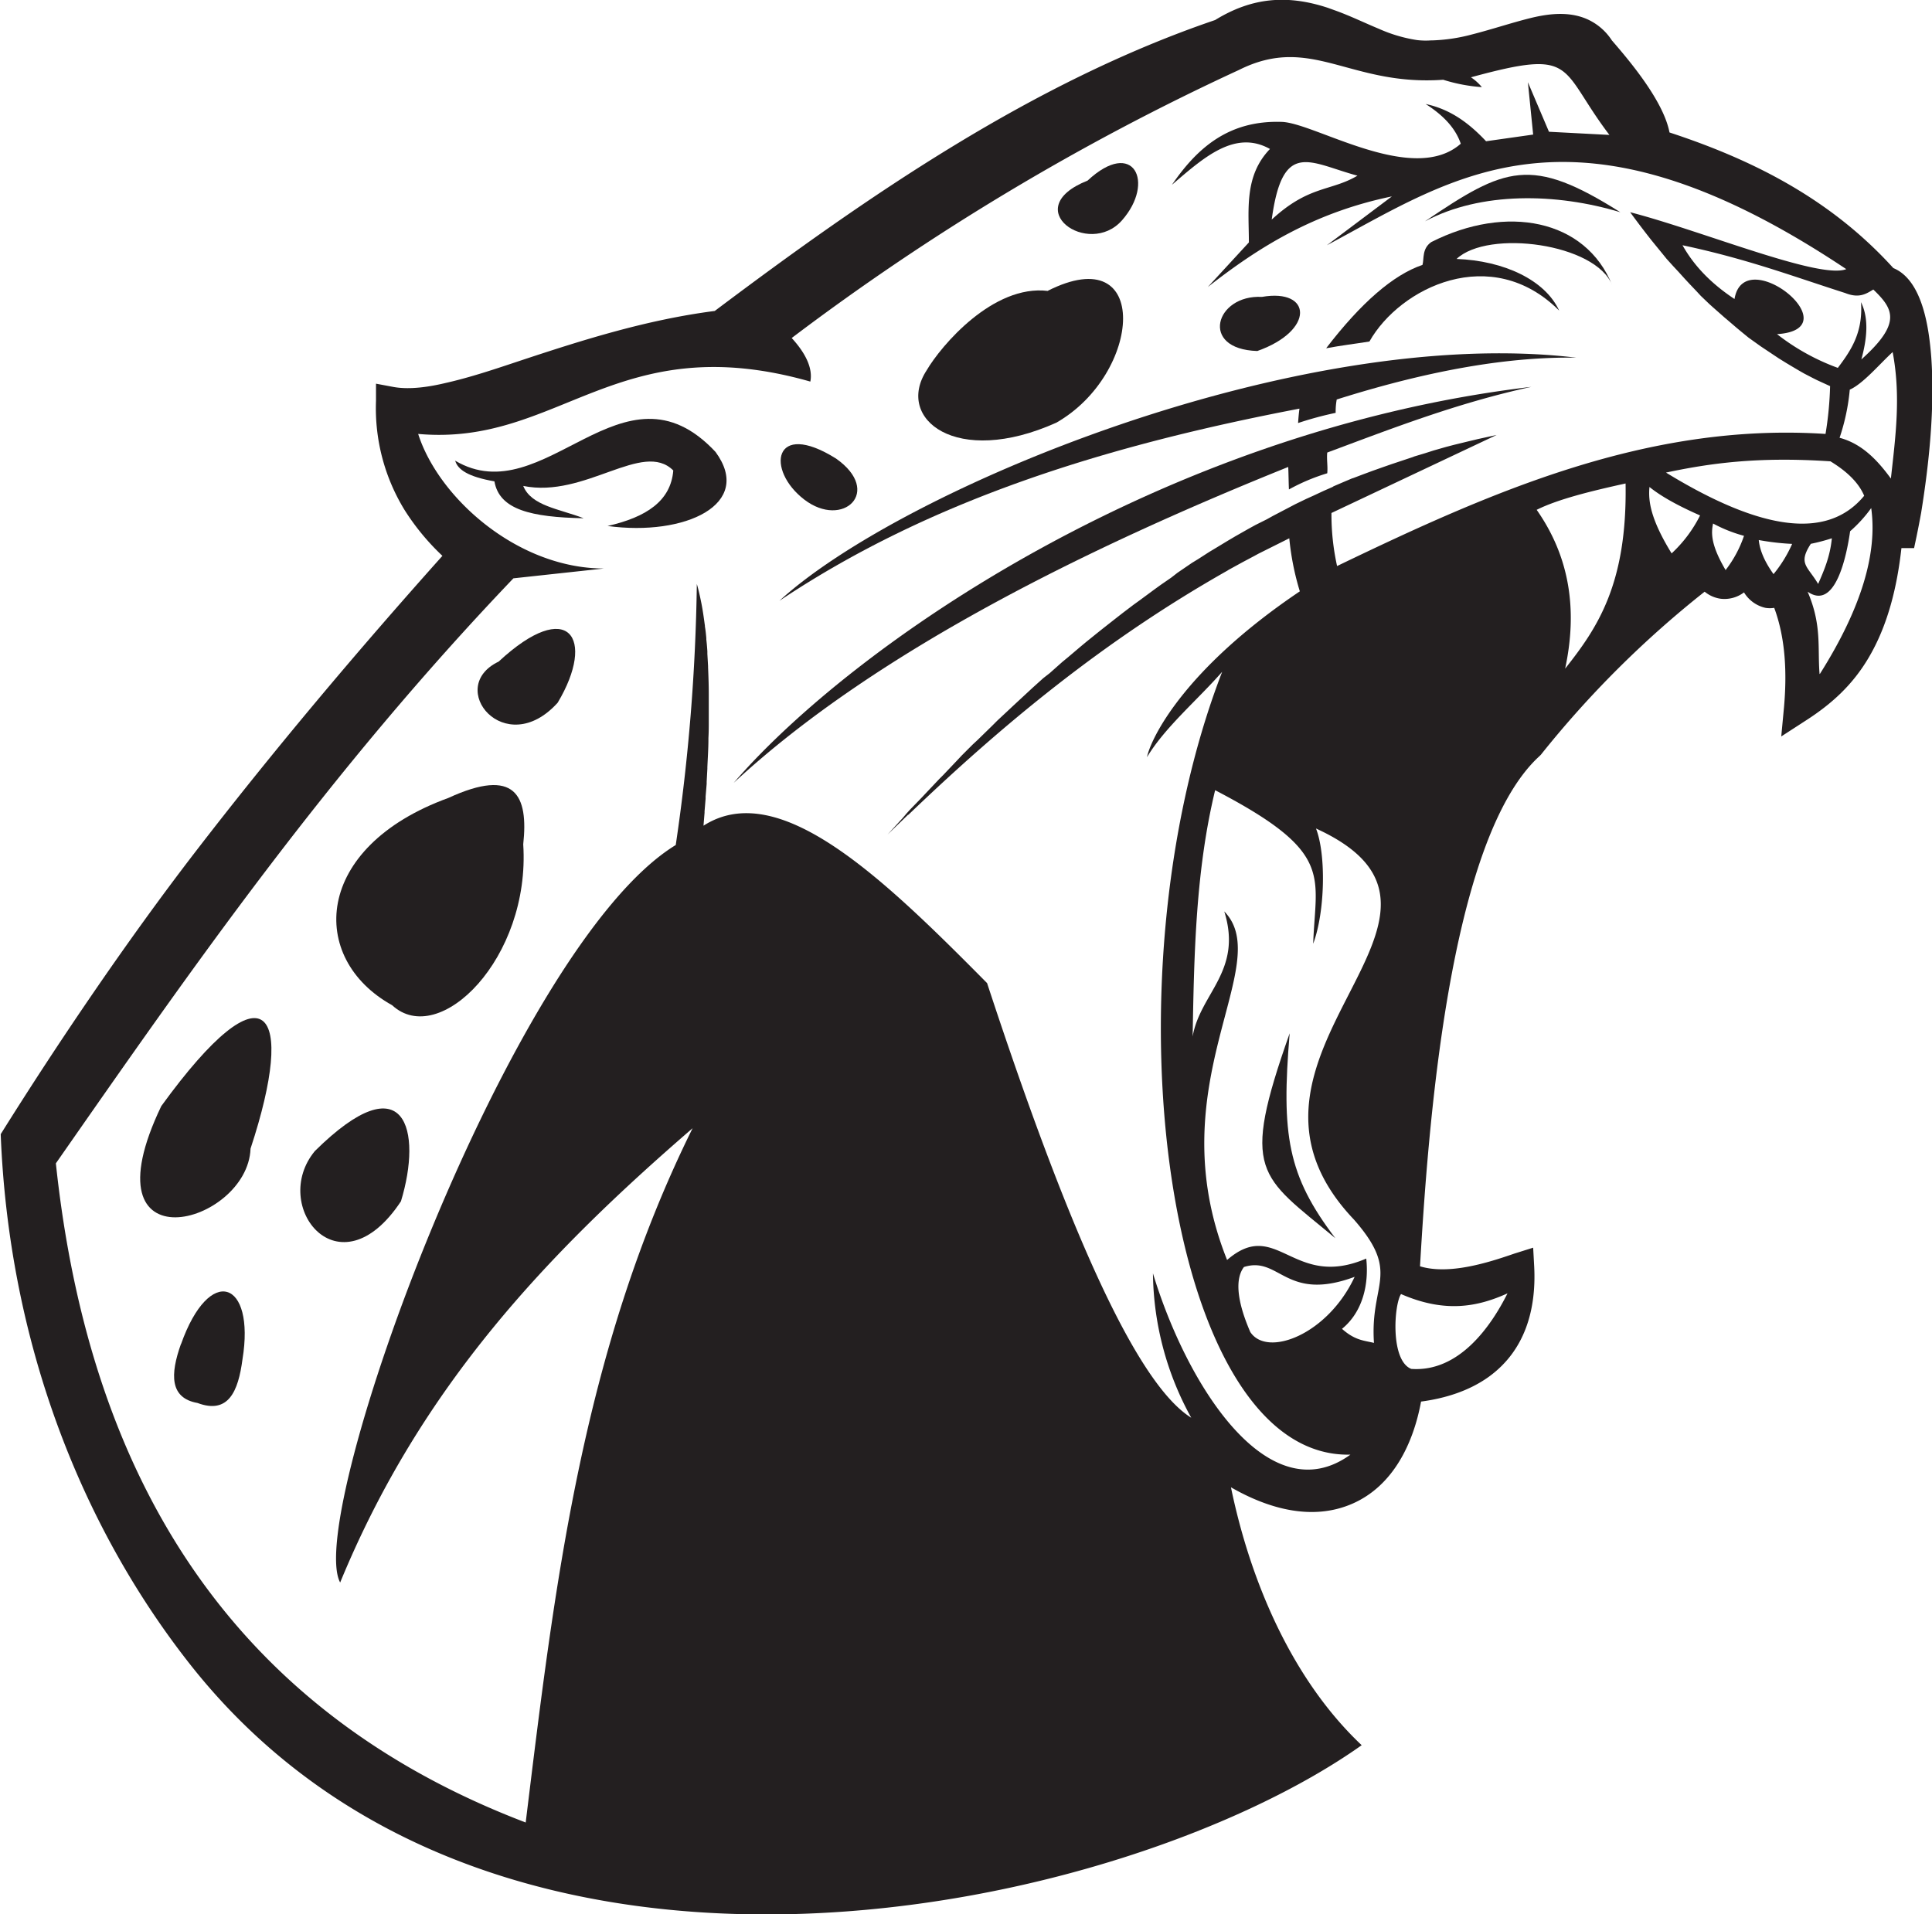 <svg id="Layer_1" data-name="Layer 1" xmlns="http://www.w3.org/2000/svg" viewBox="0 0 549.8 544.8"><title>Leopard869_1c</title><path d="M274.7-170.6c-.6-7.8-2.3-22-10.8-25.5-17.5-19.3-39.3-30.6-63.7-38.6-1.7-8.9-11.2-20.2-16.4-26.2a16.3,16.3,0,0,0-7.4-6.2c-5.1-2.1-10.8-1.4-16-.1s-10.9,3.2-16.4,4.6a49.4,49.4,0,0,1-11.4,1.7h-.3a20.9,20.9,0,0,1-4-.1,42.2,42.2,0,0,1-10.8-3.2c-4.1-1.7-8-3.6-12.1-5.1l-2.5-.9c-11.6-3.8-21.6-2.9-32,3.5C18.9-249-28-216.6-71.5-183.9c-19.3,2.5-37.1,8.1-55.5,14.2-6.9,2.3-14,4.7-21.1,6.3-4.6,1.1-10.3,2-15,1.1l-4.8-.9v4.9a55.4,55.4,0,0,0,8.1,31,67.2,67.2,0,0,0,10.8,13.1c-24.4,27.3-48.1,55.4-70.5,84.5-19,24.7-38.7,53.7-55.2,80.1,2.3,58.5,22.4,110.9,53.9,150.9,87.7,111.3,266.7,70.3,333.4,23-19.4-18.3-31.5-45.8-37.2-73.4,10.6,6.1,23.2,9.7,34.7,4.6s17.2-17.1,19.4-29c6.8-.9,13.6-3,19.2-7,10.3-7.4,13.6-19,13-31.3l-.3-5.5L156,84.4c-7.5,2.6-18.6,6.1-26.8,3.6,2.2-37.4,7.9-121.4,34-145.2l.2-.2.2-.2A288.5,288.5,0,0,1,210.2-104a9.2,9.2,0,0,0,4.5,2,9.2,9.2,0,0,0,6.7-1.8,9.6,9.6,0,0,0,6.1,4.4,7.6,7.6,0,0,0,2.5,0c3.3,8.9,3.6,18.8,2.8,28.1l-.8,8.5,7.1-4.6c7.3-4.7,13.2-10.1,17.7-17.7,5.6-9.4,8.2-20.5,9.4-31.3h3.6l.7-3.3q.7-3.4,1.3-6.7C274.1-140.6,275.7-156.3,274.7-170.6ZM258.2-190c5.7,5.5,8.2,9.5-3.4,19.9,1.6-5.9,2.2-11.6-.1-16.3.6,8.7-2.9,13.8-6.6,18.7a63.3,63.3,0,0,1-17.3-9.6c21.5-1.4-9.4-26.3-12.1-10-7.1-4.7-11.7-9.8-14.8-15.3,18.4,3.9,31.6,8.9,46.3,13.6C254.2-187.4,256.2-188.8,258.2-190ZM110.4,74.7c13.5,15.4,4.5,17.9,5.7,35.1-2.9-.7-5.4-.7-9.1-4,5.9-4.8,7.7-12.7,6.9-20-20.9,9-25.4-11.9-39.6.4-20-50,14-84-.8-99.2,5.3,17-6.9,23.3-9,35.6.4-23.7.9-47.4,6.4-70.1,34,17.7,28.6,24.1,27.9,43.7,3.4-9.1,3.7-25.4.8-32.8C154.1-11.7,66,28,110.4,74.7ZM80.9,106.7c-4.2-9.7-4.1-15.5-1.8-18.5C89.3,85,90.9,98.3,110.6,91,102.9,107.5,85.7,114,80.9,106.7Zm73.2-11c-4.7,9.4-13.8,22.5-27.4,21.5-6-2.4-4.9-18.3-2.9-21.3C136.4,101.4,145.7,99.5,154.1,95.7Zm-48.5-207a67.9,67.9,0,0,1-1.6-15.1l47-22.2-5.5,1.2-.8.2-1.7.4-3.7.9-.8.2-1.9.5-3.5,1-2.5.8-3,.9-.5.2-2.4.8-3,1-.6.2-2.3.8-3.1,1.1-2.7,1-2.9,1.1H110l-2.6,1.1-2.8,1.2-.3.2-2.5,1.1-3,1.4-2,.9-3.1,1.5-1.9,1-4.4,2.3-1.8,1L82.4-123l-2,1.1-3.7,2.1-2.2,1.3-3.3,2-2,1.2-3.1,2-1.8,1.1-4.1,2.8L58.4-108l-2.9,2-1.8,1.3-4.2,3.1-1.8,1.3-2.9,2.2-1.8,1.4-4.2,3.3-1.5,1.2-3.1,2.5-1.8,1.5-3.3,2.8-1.7,1.4-3.6,3.2L22-79.4l-3,2.7-1.4,1.3-4.1,3.8-1.6,1.5-3,2.8L7.4-65.8l-4.1,4L1.9-60.5l-3.1,3.1-1.5,1.6-3.8,4-1.1,1.1-3.5,3.7-1.5,1.6L-15.9-42l-1,1.1L-18-39.6l-4.3,4.7,5.8-5.6h.1C10.2-66,39.2-90.1,74.4-110h0l.3-.2,3.1-1.7,1.1-.6,3.2-1.7,1.1-.6,3.4-1.7,1-.5,4.4-2.2a76.1,76.1,0,0,0,3,15.1C61.9-81.8,52.6-62.2,51.5-56.9c5.2-8.6,14.3-16.2,21.4-24.3C38.5,7.8,57.2,142.9,109.4,141.6,86.2,158.4,63,122.3,53.2,90a86.7,86.7,0,0,0,10.9,41.1c-16.1-10-36-56.4-58.1-123.7C-23.6-22.5-53.2-51.2-74.7-37.4l.3-3.7v-.4l.3-3.6v-.6l.3-3.6v-.6q.1-1.9.2-3.7v-.4c.1-2.6.3-5.3.3-7.9v-.4q.1-1.9.1-3.8v-.5q0-1.9,0-3.7c0-.2,0-.3,0-.5s0-2.5,0-3.8v-.3c0-2.6-.1-5.2-.2-7.6v-.3q-.1-1.8-.2-3.5V-87q-.1-1.7-.3-3.4v-.4c-.1-1.1-.2-2.2-.4-3.3v-.2c-.3-2.2-.6-4.4-1-6.4s-.8-3.8-1.3-5.5a556.2,556.2,0,0,1-6,74.3c-47,28.7-105.7,190.9-95.5,209.9,23-55.9,59.1-93.7,100.3-129.3-31.6,63.8-39.3,130.7-47.5,197.6-82.1-31.3-124-96-133.7-187.6,38.7-55.5,77.2-111,130.2-166.5l25.8-2.8c-24.6,0-47.1-20.1-52.9-38.3,40.2,3.6,56.4-30.6,111.6-14.9.7-3.5-1-7.7-5.3-12.4A690,690,0,0,1,77.7-252.5c20.6-10.3,31.4,4.7,58.1,2.8a47.9,47.9,0,0,0,11,2.1,14.3,14.3,0,0,0-3.1-2.8c30.4-8.3,24.8-2.8,39.4,16.4l-17.2-.9-6-14.1,1.5,14.9L148-232.2c-4.8-5.1-10.1-9.1-17.2-10.6,4.7,3,8.4,6.6,10,11.3-13.5,11.9-41-5.6-50.7-6.2-15.3-.6-24.3,7.4-31.5,17.9,9-7.7,17.9-15.8,27.9-10.2-7.4,7.7-6,17.3-6,26.6L68.8-190.7c14.3-11.2,30.1-21.2,52.4-25.8l-18.5,13.9c36.4-19.4,70.4-44.9,147.8,6.8-7.6,3-41-10.9-61.5-16.2q3,4.1,6,7.9l1.3,1.6,1.8,2.2,1.3,1.6,1.9,2.1,1.4,1.5,1.9,2.1,1.3,1.4,2,2.1,1.2,1.3,2.4,2.3,1,.9,3.4,3,.6.5,2.8,2.4,1.2,1,2.2,1.8,1.4,1,2.1,1.5,1.5,1,2.1,1.4,1.5,1,2.1,1.3,1.5.9,2.2,1.3,1.4.8,2.5,1.3,1.2.6,3.7,1.7a98.3,98.3,0,0,1-1.3,13.6C194.1-152.2,149.6-132.5,105.6-111.3Zm5.8-111.1c-7.6,4.5-13.8,2.7-24.4,12.5C90.1-232.8,97.7-226.1,111.4-222.4ZM170.5-82.1c3.5-16.3,1.5-31.5-8.1-45.2,6-3,15.3-5.3,25.3-7.5C188.2-106.1,179.6-93.6,170.5-82.1Zm30.3-32.8c-5.9-9.6-6.7-14.8-6.3-18.9,3.1,2.5,7.6,5.1,14.4,8.1A37.8,37.8,0,0,1,200.8-114.9Zm15.4,4.8c-4.2-7.1-4.2-10.5-3.6-13.3a40.9,40.9,0,0,0,8.8,3.5A33.3,33.3,0,0,1,216.2-110.2Zm13.6,1.1c-2.5-3.5-3.9-6.7-4.2-9.7a72,72,0,0,0,9.5,1.1A36.8,36.8,0,0,1,229.8-109Zm-30.6-28.9c12.3-2.6,25.9-4.6,46.8-3.2,4.6,2.8,8,6,9.6,9.8C244.9-118.3,225.5-121.8,199.2-137.9Zm41.1,20.3a55.2,55.2,0,0,0,6.1-1.6c-.5,5.2-2.2,9.1-3.9,13C239.5-111.3,236.7-111.9,240.4-117.6Zm2.6,37c-.6-7.5.7-13.9-3.4-23.4,7.9,5.5,11.1-10.2,12.1-17.2a39,39,0,0,0,6-6.6C259.4-114.9,254.8-99.3,243-80.6Zm20.3-55.6c-3.8-5.2-8.2-9.9-14.6-11.6a59.7,59.7,0,0,0,2.9-13.7c3.8-1.7,8.3-7.1,12.2-10.7C266.1-159.6,264.5-148,263.2-136.2Z" transform="translate(274.9 272.4)" style="fill:#231f20;fill-rule:evenodd"/><path d="M-147.3-45.3c19.1-8.8,22.8-.7,21.3,13.2,2.1,32.4-23.9,58.2-37.3,45.8-24-13.3-22.5-45,16-59" transform="translate(274.9 272.4)" style="fill:#231f20;fill-rule:evenodd"/><path d="M-229,42.4c29.9-41.2,38.5-27.6,25.4,12.1-.8,21.8-47.7,34.4-25.4-12.1" transform="translate(274.9 272.4)" style="fill:#231f20;fill-rule:evenodd"/><path d="M-185.3,55.2c25.9-25.6,30.6-5.7,24.5,14.3-17.6,26.6-37.4,1.3-24.5-14.3" transform="translate(274.9 272.4)" style="fill:#231f20;fill-rule:evenodd"/><path d="M-223.4,110.2c8.1-22.9,21.2-18.2,17.5,4.3-1.2,9.1-4,15.7-12.8,12.4-7.9-1.4-7.8-8.1-4.7-16.8" transform="translate(274.9 272.4)" style="fill:#231f20;fill-rule:evenodd"/><path d="M84.2-187.9c14.3-2.5,15.1,9.6-1.3,15.4-16.6-.5-11.9-16.1,1.3-15.4" transform="translate(274.9 272.4)" style="fill:#231f20;fill-rule:evenodd"/><path d="M23.2-189.6c29.6-15,26.9,23.6,2.5,37.5-28.5,12.8-45.9-1.1-36.9-14.9,4.1-7,18.9-24.5,34.5-22.6" transform="translate(274.9 272.4)" style="fill:#231f20;fill-rule:evenodd"/><path d="M34.6-221c13.1-12.2,19.3.5,9.8,11.3s-29.7-3.4-9.8-11.3" transform="translate(274.9 272.4)" style="fill:#231f20;fill-rule:evenodd"/><path d="M-37-141.9c-17.9-11.2-20,3.3-9,11.7s22.4-2.3,9-11.7" transform="translate(274.9 272.4)" style="fill:#231f20;fill-rule:evenodd"/><path d="M-145.4-141.3c25.5,15.1,47.7-30.7,74.1-2.5,11,14.9-8.6,24.1-30.7,21.1,11-2.5,18-7.1,18.7-15.8-8.7-8.7-25.1,8-42.7,4.4,2.3,5.7,10.2,6.5,17.2,9.2-14.9-.3-24-2.4-25.4-10.5-7.4-1.3-10.5-3.3-11.2-6" transform="translate(274.9 272.4)" style="fill:#231f20;fill-rule:evenodd"/><path d="M-133-84.1c19.9-18.5,27.8-6.7,16.8,11.7-15,16.6-32.1-4.4-16.8-11.7" transform="translate(274.9 272.4)" style="fill:#231f20;fill-rule:evenodd"/><path d="M-66.1-49.6c34-39.4,122.2-100.3,227-112.7-21.2,4.6-40.1,12-58.1,18.7-.2,2,.2,3.9,0,5.9a56.1,56.1,0,0,0-10.9,4.6c-.1-2.1-.1-4.3-.2-6.4C37.8-117.8-24.7-88-66.1-49.6" transform="translate(274.9 272.4)" style="fill:#231f20;fill-rule:evenodd"/><path d="M-53.1-101.4c34.4-31.6,147.4-78.7,226.8-69.2-18.4-.3-40.7,3.2-68.2,11.9a18.8,18.8,0,0,0-.3,3.8A96.2,96.2,0,0,0,94.5-152c.1-1.4.2-2.7.4-4.1-53.3,10.2-104.2,25.4-148,54.7" transform="translate(274.9 272.4)" style="fill:#231f20;fill-rule:evenodd"/><path d="M102.6-173.3c4.3-.8,7.8-1.2,12.2-1.9,8.7-15.4,34.7-28.1,54-8.8-4-8.7-15.7-14.2-29.2-14.7,9-8.5,39.7-4.4,44.3,7.5-7.6-18.9-30.2-23.1-51.5-12.3-2.7,1.9-2,4.8-2.5,6.5-8.3,2.8-17.5,10.8-27.4,23.7" transform="translate(274.9 272.4)" style="fill:#231f20;fill-rule:evenodd"/><path d="M130.6-209.4c22.9-15.5,30.1-18.7,55.6-2.6-18.2-5.5-39.7-5.9-55.6,2.6" transform="translate(274.9 272.4)" style="fill:#231f20;fill-rule:evenodd"/><path d="M92.1,21.7C78,61.6,83.5,62,105.1,80c-13.6-17.9-15.4-29.4-13-58.2" transform="translate(274.9 272.4)" style="fill:#231f20;fill-rule:evenodd"/></svg>